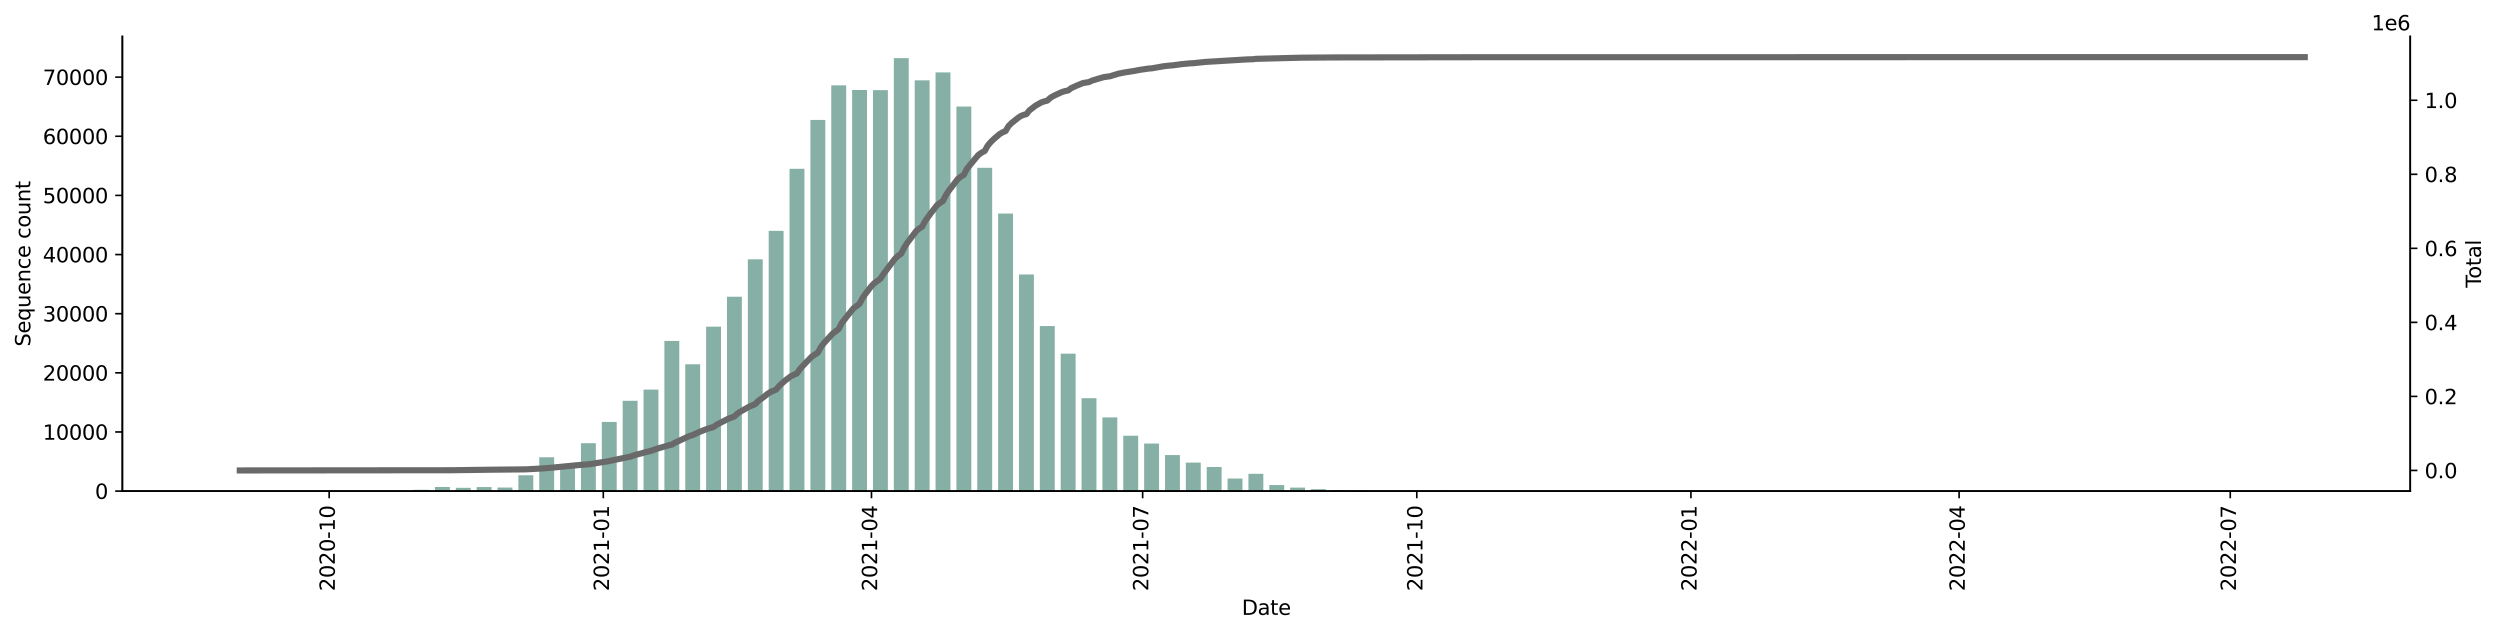<?xml version="1.0" encoding="utf-8" standalone="no"?>
<!DOCTYPE svg PUBLIC "-//W3C//DTD SVG 1.1//EN"
  "http://www.w3.org/Graphics/SVG/1.1/DTD/svg11.dtd">
<svg xmlns:xlink="http://www.w3.org/1999/xlink" width="1219.472pt" height="309.219pt" viewBox="0 0 1219.472 309.219" xmlns="http://www.w3.org/2000/svg" version="1.1">
 <defs>
  <style type="text/css">*{stroke-linejoin: round; stroke-linecap: butt}</style>
 </defs>
 <g id="figure_1">
  <g id="patch_1">
   <path d="M 0 309.219 
L 1219.472 309.219 
L 1219.472 0 
L 0 0 
z
" style="fill: #ffffff"/>
  </g>
  <g id="axes_1">
   <g id="patch_2">
    <path d="M 59.691 239.558 
L 1175.691 239.558 
L 1175.691 17.798 
L 59.691 17.798 
z
" style="fill: #ffffff"/>
   </g>
   <g id="patch_3">
    <path d="M 110.418 239.558 
L 117.685 239.558 
L 117.685 239.55 
L 110.418 239.55 
z
" clip-path="url(#p726050b478)" style="fill: #86b0a6"/>
   </g>
   <g id="patch_4">
    <path d="M 120.592 239.558 
L 127.86 239.558 
L 127.86 239.553 
L 120.592 239.553 
z
" clip-path="url(#p726050b478)" style="fill: #86b0a6"/>
   </g>
   <g id="patch_5">
    <path d="M 130.767 239.558 
L 138.034 239.558 
L 138.034 239.556 
L 130.767 239.556 
z
" clip-path="url(#p726050b478)" style="fill: #86b0a6"/>
   </g>
   <g id="patch_6">
    <path d="M 140.941 239.558 
L 148.209 239.558 
L 148.209 239.524 
L 140.941 239.524 
z
" clip-path="url(#p726050b478)" style="fill: #86b0a6"/>
   </g>
   <g id="patch_7">
    <path d="M 151.116 239.558 
L 158.384 239.558 
L 158.384 239.521 
L 151.116 239.521 
z
" clip-path="url(#p726050b478)" style="fill: #86b0a6"/>
   </g>
   <g id="patch_8">
    <path d="M 161.291 239.558 
L 168.558 239.558 
L 168.558 239.541 
L 161.291 239.541 
z
" clip-path="url(#p726050b478)" style="fill: #86b0a6"/>
   </g>
   <g id="patch_9">
    <path d="M 171.465 239.558 
L 178.733 239.558 
L 178.733 239.532 
L 171.465 239.532 
z
" clip-path="url(#p726050b478)" style="fill: #86b0a6"/>
   </g>
   <g id="patch_10">
    <path d="M 181.64 239.558 
L 188.907 239.558 
L 188.907 239.46 
L 181.64 239.46 
z
" clip-path="url(#p726050b478)" style="fill: #86b0a6"/>
   </g>
   <g id="patch_11">
    <path d="M 191.814 239.558 
L 199.082 239.558 
L 199.082 239.443 
L 191.814 239.443 
z
" clip-path="url(#p726050b478)" style="fill: #86b0a6"/>
   </g>
   <g id="patch_12">
    <path d="M 201.989 239.558 
L 209.256 239.558 
L 209.256 238.915 
L 201.989 238.915 
z
" clip-path="url(#p726050b478)" style="fill: #86b0a6"/>
   </g>
   <g id="patch_13">
    <path d="M 212.163 239.558 
L 219.431 239.558 
L 219.431 237.542 
L 212.163 237.542 
z
" clip-path="url(#p726050b478)" style="fill: #86b0a6"/>
   </g>
   <g id="patch_14">
    <path d="M 222.338 239.558 
L 229.605 239.558 
L 229.605 237.934 
L 222.338 237.934 
z
" clip-path="url(#p726050b478)" style="fill: #86b0a6"/>
   </g>
   <g id="patch_15">
    <path d="M 232.512 239.558 
L 239.78 239.558 
L 239.78 237.574 
L 232.512 237.574 
z
" clip-path="url(#p726050b478)" style="fill: #86b0a6"/>
   </g>
   <g id="patch_16">
    <path d="M 242.687 239.558 
L 249.954 239.558 
L 249.954 237.828 
L 242.687 237.828 
z
" clip-path="url(#p726050b478)" style="fill: #86b0a6"/>
   </g>
   <g id="patch_17">
    <path d="M 252.861 239.558 
L 260.129 239.558 
L 260.129 231.827 
L 252.861 231.827 
z
" clip-path="url(#p726050b478)" style="fill: #86b0a6"/>
   </g>
   <g id="patch_18">
    <path d="M 263.036 239.558 
L 270.303 239.558 
L 270.303 223.063 
L 263.036 223.063 
z
" clip-path="url(#p726050b478)" style="fill: #86b0a6"/>
   </g>
   <g id="patch_19">
    <path d="M 273.21 239.558 
L 280.478 239.558 
L 280.478 226.438 
L 273.21 226.438 
z
" clip-path="url(#p726050b478)" style="fill: #86b0a6"/>
   </g>
   <g id="patch_20">
    <path d="M 283.385 239.558 
L 290.652 239.558 
L 290.652 216.197 
L 283.385 216.197 
z
" clip-path="url(#p726050b478)" style="fill: #86b0a6"/>
   </g>
   <g id="patch_21">
    <path d="M 293.559 239.558 
L 300.827 239.558 
L 300.827 205.803 
L 293.559 205.803 
z
" clip-path="url(#p726050b478)" style="fill: #86b0a6"/>
   </g>
   <g id="patch_22">
    <path d="M 303.734 239.558 
L 311.001 239.558 
L 311.001 195.516 
L 303.734 195.516 
z
" clip-path="url(#p726050b478)" style="fill: #86b0a6"/>
   </g>
   <g id="patch_23">
    <path d="M 313.908 239.558 
L 321.176 239.558 
L 321.176 190.035 
L 313.908 190.035 
z
" clip-path="url(#p726050b478)" style="fill: #86b0a6"/>
   </g>
   <g id="patch_24">
    <path d="M 324.083 239.558 
L 331.35 239.558 
L 331.35 166.316 
L 324.083 166.316 
z
" clip-path="url(#p726050b478)" style="fill: #86b0a6"/>
   </g>
   <g id="patch_25">
    <path d="M 334.257 239.558 
L 341.525 239.558 
L 341.525 177.682 
L 334.257 177.682 
z
" clip-path="url(#p726050b478)" style="fill: #86b0a6"/>
   </g>
   <g id="patch_26">
    <path d="M 344.432 239.558 
L 351.699 239.558 
L 351.699 159.34 
L 344.432 159.34 
z
" clip-path="url(#p726050b478)" style="fill: #86b0a6"/>
   </g>
   <g id="patch_27">
    <path d="M 354.606 239.558 
L 361.874 239.558 
L 361.874 144.743 
L 354.606 144.743 
z
" clip-path="url(#p726050b478)" style="fill: #86b0a6"/>
   </g>
   <g id="patch_28">
    <path d="M 364.781 239.558 
L 372.049 239.558 
L 372.049 126.506 
L 364.781 126.506 
z
" clip-path="url(#p726050b478)" style="fill: #86b0a6"/>
   </g>
   <g id="patch_29">
    <path d="M 374.956 239.558 
L 382.223 239.558 
L 382.223 112.627 
L 374.956 112.627 
z
" clip-path="url(#p726050b478)" style="fill: #86b0a6"/>
   </g>
   <g id="patch_30">
    <path d="M 385.13 239.558 
L 392.398 239.558 
L 392.398 82.342 
L 385.13 82.342 
z
" clip-path="url(#p726050b478)" style="fill: #86b0a6"/>
   </g>
   <g id="patch_31">
    <path d="M 395.305 239.558 
L 402.572 239.558 
L 402.572 58.513 
L 395.305 58.513 
z
" clip-path="url(#p726050b478)" style="fill: #86b0a6"/>
   </g>
   <g id="patch_32">
    <path d="M 405.479 239.558 
L 412.747 239.558 
L 412.747 41.64 
L 405.479 41.64 
z
" clip-path="url(#p726050b478)" style="fill: #86b0a6"/>
   </g>
   <g id="patch_33">
    <path d="M 415.654 239.558 
L 422.921 239.558 
L 422.921 43.913 
L 415.654 43.913 
z
" clip-path="url(#p726050b478)" style="fill: #86b0a6"/>
   </g>
   <g id="patch_34">
    <path d="M 425.828 239.558 
L 433.096 239.558 
L 433.096 43.965 
L 425.828 43.965 
z
" clip-path="url(#p726050b478)" style="fill: #86b0a6"/>
   </g>
   <g id="patch_35">
    <path d="M 436.003 239.558 
L 443.27 239.558 
L 443.27 28.358 
L 436.003 28.358 
z
" clip-path="url(#p726050b478)" style="fill: #86b0a6"/>
   </g>
   <g id="patch_36">
    <path d="M 446.177 239.558 
L 453.445 239.558 
L 453.445 39.176 
L 446.177 39.176 
z
" clip-path="url(#p726050b478)" style="fill: #86b0a6"/>
   </g>
   <g id="patch_37">
    <path d="M 456.352 239.558 
L 463.619 239.558 
L 463.619 35.322 
L 456.352 35.322 
z
" clip-path="url(#p726050b478)" style="fill: #86b0a6"/>
   </g>
   <g id="patch_38">
    <path d="M 466.526 239.558 
L 473.794 239.558 
L 473.794 51.982 
L 466.526 51.982 
z
" clip-path="url(#p726050b478)" style="fill: #86b0a6"/>
   </g>
   <g id="patch_39">
    <path d="M 476.701 239.558 
L 483.968 239.558 
L 483.968 81.852 
L 476.701 81.852 
z
" clip-path="url(#p726050b478)" style="fill: #86b0a6"/>
   </g>
   <g id="patch_40">
    <path d="M 486.875 239.558 
L 494.143 239.558 
L 494.143 104.148 
L 486.875 104.148 
z
" clip-path="url(#p726050b478)" style="fill: #86b0a6"/>
   </g>
   <g id="patch_41">
    <path d="M 497.05 239.558 
L 504.317 239.558 
L 504.317 133.873 
L 497.05 133.873 
z
" clip-path="url(#p726050b478)" style="fill: #86b0a6"/>
   </g>
   <g id="patch_42">
    <path d="M 507.224 239.558 
L 514.492 239.558 
L 514.492 159.038 
L 507.224 159.038 
z
" clip-path="url(#p726050b478)" style="fill: #86b0a6"/>
   </g>
   <g id="patch_43">
    <path d="M 517.399 239.558 
L 524.666 239.558 
L 524.666 172.513 
L 517.399 172.513 
z
" clip-path="url(#p726050b478)" style="fill: #86b0a6"/>
   </g>
   <g id="patch_44">
    <path d="M 527.573 239.558 
L 534.841 239.558 
L 534.841 194.235 
L 527.573 194.235 
z
" clip-path="url(#p726050b478)" style="fill: #86b0a6"/>
   </g>
   <g id="patch_45">
    <path d="M 537.748 239.558 
L 545.015 239.558 
L 545.015 203.588 
L 537.748 203.588 
z
" clip-path="url(#p726050b478)" style="fill: #86b0a6"/>
   </g>
   <g id="patch_46">
    <path d="M 547.922 239.558 
L 555.19 239.558 
L 555.19 212.542 
L 547.922 212.542 
z
" clip-path="url(#p726050b478)" style="fill: #86b0a6"/>
   </g>
   <g id="patch_47">
    <path d="M 558.097 239.558 
L 565.364 239.558 
L 565.364 216.365 
L 558.097 216.365 
z
" clip-path="url(#p726050b478)" style="fill: #86b0a6"/>
   </g>
   <g id="patch_48">
    <path d="M 568.272 239.558 
L 575.539 239.558 
L 575.539 221.961 
L 568.272 221.961 
z
" clip-path="url(#p726050b478)" style="fill: #86b0a6"/>
   </g>
   <g id="patch_49">
    <path d="M 578.446 239.558 
L 585.714 239.558 
L 585.714 225.659 
L 578.446 225.659 
z
" clip-path="url(#p726050b478)" style="fill: #86b0a6"/>
   </g>
   <g id="patch_50">
    <path d="M 588.621 239.558 
L 595.888 239.558 
L 595.888 227.791 
L 588.621 227.791 
z
" clip-path="url(#p726050b478)" style="fill: #86b0a6"/>
   </g>
   <g id="patch_51">
    <path d="M 598.795 239.558 
L 606.063 239.558 
L 606.063 233.437 
L 598.795 233.437 
z
" clip-path="url(#p726050b478)" style="fill: #86b0a6"/>
   </g>
   <g id="patch_52">
    <path d="M 608.97 239.558 
L 616.237 239.558 
L 616.237 231.103 
L 608.97 231.103 
z
" clip-path="url(#p726050b478)" style="fill: #86b0a6"/>
   </g>
   <g id="patch_53">
    <path d="M 619.144 239.558 
L 626.412 239.558 
L 626.412 236.599 
L 619.144 236.599 
z
" clip-path="url(#p726050b478)" style="fill: #86b0a6"/>
   </g>
   <g id="patch_54">
    <path d="M 629.319 239.558 
L 636.586 239.558 
L 636.586 237.854 
L 629.319 237.854 
z
" clip-path="url(#p726050b478)" style="fill: #86b0a6"/>
   </g>
   <g id="patch_55">
    <path d="M 639.493 239.558 
L 646.761 239.558 
L 646.761 238.592 
L 639.493 238.592 
z
" clip-path="url(#p726050b478)" style="fill: #86b0a6"/>
   </g>
   <g id="patch_56">
    <path d="M 649.668 239.558 
L 656.935 239.558 
L 656.935 239.013 
L 649.668 239.013 
z
" clip-path="url(#p726050b478)" style="fill: #86b0a6"/>
   </g>
   <g id="patch_57">
    <path d="M 659.842 239.558 
L 667.11 239.558 
L 667.11 239.198 
L 659.842 239.198 
z
" clip-path="url(#p726050b478)" style="fill: #86b0a6"/>
   </g>
   <g id="patch_58">
    <path d="M 670.017 239.558 
L 677.284 239.558 
L 677.284 239.371 
L 670.017 239.371 
z
" clip-path="url(#p726050b478)" style="fill: #86b0a6"/>
   </g>
   <g id="patch_59">
    <path d="M 680.191 239.558 
L 687.459 239.558 
L 687.459 239.417 
L 680.191 239.417 
z
" clip-path="url(#p726050b478)" style="fill: #86b0a6"/>
   </g>
   <g id="patch_60">
    <path d="M 690.366 239.558 
L 697.633 239.558 
L 697.633 239.42 
L 690.366 239.42 
z
" clip-path="url(#p726050b478)" style="fill: #86b0a6"/>
   </g>
   <g id="patch_61">
    <path d="M 700.54 239.558 
L 707.808 239.558 
L 707.808 239.339 
L 700.54 239.339 
z
" clip-path="url(#p726050b478)" style="fill: #86b0a6"/>
   </g>
   <g id="patch_62">
    <path d="M 710.715 239.558 
L 717.982 239.558 
L 717.982 239.475 
L 710.715 239.475 
z
" clip-path="url(#p726050b478)" style="fill: #86b0a6"/>
   </g>
   <g id="patch_63">
    <path d="M 720.889 239.558 
L 728.157 239.558 
L 728.157 239.512 
L 720.889 239.512 
z
" clip-path="url(#p726050b478)" style="fill: #86b0a6"/>
   </g>
   <g id="patch_64">
    <path d="M 731.064 239.558 
L 738.331 239.558 
L 738.331 239.535 
L 731.064 239.535 
z
" clip-path="url(#p726050b478)" style="fill: #86b0a6"/>
   </g>
   <g id="patch_65">
    <path d="M 741.238 239.558 
L 748.506 239.558 
L 748.506 239.515 
L 741.238 239.515 
z
" clip-path="url(#p726050b478)" style="fill: #86b0a6"/>
   </g>
   <g id="patch_66">
    <path d="M 751.413 239.558 
L 758.68 239.558 
L 758.68 239.538 
L 751.413 239.538 
z
" clip-path="url(#p726050b478)" style="fill: #86b0a6"/>
   </g>
   <g id="patch_67">
    <path d="M 761.587 239.558 
L 768.855 239.558 
L 768.855 239.521 
L 761.587 239.521 
z
" clip-path="url(#p726050b478)" style="fill: #86b0a6"/>
   </g>
   <g id="patch_68">
    <path d="M 771.762 239.558 
L 779.03 239.558 
L 779.03 239.486 
L 771.762 239.486 
z
" clip-path="url(#p726050b478)" style="fill: #86b0a6"/>
   </g>
   <g id="patch_69">
    <path d="M 781.937 239.558 
L 789.204 239.558 
L 789.204 239.524 
L 781.937 239.524 
z
" clip-path="url(#p726050b478)" style="fill: #86b0a6"/>
   </g>
   <g id="patch_70">
    <path d="M 792.111 239.558 
L 799.379 239.558 
L 799.379 239.515 
L 792.111 239.515 
z
" clip-path="url(#p726050b478)" style="fill: #86b0a6"/>
   </g>
   <g id="patch_71">
    <path d="M 802.286 239.558 
L 809.553 239.558 
L 809.553 239.532 
L 802.286 239.532 
z
" clip-path="url(#p726050b478)" style="fill: #86b0a6"/>
   </g>
   <g id="patch_72">
    <path d="M 812.46 239.558 
L 819.728 239.558 
L 819.728 239.553 
L 812.46 239.553 
z
" clip-path="url(#p726050b478)" style="fill: #86b0a6"/>
   </g>
   <g id="patch_73">
    <path d="M 822.635 239.558 
L 829.902 239.558 
L 829.902 239.547 
L 822.635 239.547 
z
" clip-path="url(#p726050b478)" style="fill: #86b0a6"/>
   </g>
   <g id="patch_74">
    <path d="M 832.809 239.558 
L 840.077 239.558 
L 840.077 239.55 
L 832.809 239.55 
z
" clip-path="url(#p726050b478)" style="fill: #86b0a6"/>
   </g>
   <g id="patch_75">
    <path d="M 842.984 239.558 
L 850.251 239.558 
L 850.251 239.556 
L 842.984 239.556 
z
" clip-path="url(#p726050b478)" style="fill: #86b0a6"/>
   </g>
   <g id="patch_76">
    <path d="M 853.158 239.558 
L 860.426 239.558 
L 860.426 239.553 
L 853.158 239.553 
z
" clip-path="url(#p726050b478)" style="fill: #86b0a6"/>
   </g>
   <g id="patch_77">
    <path d="M 863.333 239.558 
L 870.6 239.558 
L 870.6 239.547 
L 863.333 239.547 
z
" clip-path="url(#p726050b478)" style="fill: #86b0a6"/>
   </g>
   <g id="patch_78">
    <path d="M 873.507 239.558 
L 880.775 239.558 
L 880.775 239.544 
L 873.507 239.544 
z
" clip-path="url(#p726050b478)" style="fill: #86b0a6"/>
   </g>
   <g id="patch_79">
    <path d="M 883.682 239.558 
L 890.949 239.558 
L 890.949 239.553 
L 883.682 239.553 
z
" clip-path="url(#p726050b478)" style="fill: #86b0a6"/>
   </g>
   <g id="patch_80">
    <path d="M 893.856 239.558 
L 901.124 239.558 
L 901.124 239.553 
L 893.856 239.553 
z
" clip-path="url(#p726050b478)" style="fill: #86b0a6"/>
   </g>
   <g id="patch_81">
    <path d="M 904.031 239.558 
L 911.298 239.558 
L 911.298 239.556 
L 904.031 239.556 
z
" clip-path="url(#p726050b478)" style="fill: #86b0a6"/>
   </g>
   <g id="patch_82">
    <path d="M 914.205 239.558 
L 921.473 239.558 
L 921.473 239.55 
L 914.205 239.55 
z
" clip-path="url(#p726050b478)" style="fill: #86b0a6"/>
   </g>
   <g id="patch_83">
    <path d="M 924.38 239.558 
L 931.647 239.558 
L 931.647 239.556 
L 924.38 239.556 
z
" clip-path="url(#p726050b478)" style="fill: #86b0a6"/>
   </g>
   <g id="patch_84">
    <path d="M 934.554 239.558 
L 941.822 239.558 
L 941.822 239.556 
L 934.554 239.556 
z
" clip-path="url(#p726050b478)" style="fill: #86b0a6"/>
   </g>
   <g id="patch_85">
    <path d="M 944.729 239.558 
L 951.996 239.558 
L 951.996 239.556 
L 944.729 239.556 
z
" clip-path="url(#p726050b478)" style="fill: #86b0a6"/>
   </g>
   <g id="patch_86">
    <path d="M 985.427 239.558 
L 992.695 239.558 
L 992.695 239.556 
L 985.427 239.556 
z
" clip-path="url(#p726050b478)" style="fill: #86b0a6"/>
   </g>
   <g id="patch_87">
    <path d="M 995.602 239.558 
L 1002.869 239.558 
L 1002.869 239.556 
L 995.602 239.556 
z
" clip-path="url(#p726050b478)" style="fill: #86b0a6"/>
   </g>
   <g id="patch_88">
    <path d="M 1005.776 239.558 
L 1013.044 239.558 
L 1013.044 239.556 
L 1005.776 239.556 
z
" clip-path="url(#p726050b478)" style="fill: #86b0a6"/>
   </g>
   <g id="patch_89">
    <path d="M 1015.951 239.558 
L 1023.218 239.558 
L 1023.218 239.541 
L 1015.951 239.541 
z
" clip-path="url(#p726050b478)" style="fill: #86b0a6"/>
   </g>
   <g id="patch_90">
    <path d="M 1026.125 239.558 
L 1033.393 239.558 
L 1033.393 239.553 
L 1026.125 239.553 
z
" clip-path="url(#p726050b478)" style="fill: #86b0a6"/>
   </g>
   <g id="patch_91">
    <path d="M 1046.474 239.558 
L 1053.742 239.558 
L 1053.742 239.556 
L 1046.474 239.556 
z
" clip-path="url(#p726050b478)" style="fill: #86b0a6"/>
   </g>
   <g id="patch_92">
    <path d="M 1117.696 239.558 
L 1124.963 239.558 
L 1124.963 239.556 
L 1117.696 239.556 
z
" clip-path="url(#p726050b478)" style="fill: #86b0a6"/>
   </g>
   <g id="matplotlib.axis_1">
    <g id="xtick_1">
     <g id="line2d_1">
      <defs>
       <path id="m7c5a6b11b7" d="M 0 0 
L 0 3.5 
" style="stroke: #000000; stroke-width: 0.8"/>
      </defs>
      <g>
       <use xlink:href="#m7c5a6b11b7" x="160.564" y="239.558" style="stroke: #000000; stroke-width: 0.8"/>
      </g>
     </g>
     <g id="text_1">
      <!-- 2020-10 -->
      <g transform="translate(163.323 288.341)rotate(-90)scale(0.1 -0.1)">
       <defs>
        <path id="DejaVuSans-32" d="M 1228 531 
L 3431 531 
L 3431 0 
L 469 0 
L 469 531 
Q 828 903 1448 1529 
Q 2069 2156 2228 2338 
Q 2531 2678 2651 2914 
Q 2772 3150 2772 3378 
Q 2772 3750 2511 3984 
Q 2250 4219 1831 4219 
Q 1534 4219 1204 4116 
Q 875 4013 500 3803 
L 500 4441 
Q 881 4594 1212 4672 
Q 1544 4750 1819 4750 
Q 2544 4750 2975 4387 
Q 3406 4025 3406 3419 
Q 3406 3131 3298 2873 
Q 3191 2616 2906 2266 
Q 2828 2175 2409 1742 
Q 1991 1309 1228 531 
z
" transform="scale(0.016)"/>
        <path id="DejaVuSans-30" d="M 2034 4250 
Q 1547 4250 1301 3770 
Q 1056 3291 1056 2328 
Q 1056 1369 1301 889 
Q 1547 409 2034 409 
Q 2525 409 2770 889 
Q 3016 1369 3016 2328 
Q 3016 3291 2770 3770 
Q 2525 4250 2034 4250 
z
M 2034 4750 
Q 2819 4750 3233 4129 
Q 3647 3509 3647 2328 
Q 3647 1150 3233 529 
Q 2819 -91 2034 -91 
Q 1250 -91 836 529 
Q 422 1150 422 2328 
Q 422 3509 836 4129 
Q 1250 4750 2034 4750 
z
" transform="scale(0.016)"/>
        <path id="DejaVuSans-2d" d="M 313 2009 
L 1997 2009 
L 1997 1497 
L 313 1497 
L 313 2009 
z
" transform="scale(0.016)"/>
        <path id="DejaVuSans-31" d="M 794 531 
L 1825 531 
L 1825 4091 
L 703 3866 
L 703 4441 
L 1819 4666 
L 2450 4666 
L 2450 531 
L 3481 531 
L 3481 0 
L 794 0 
L 794 531 
z
" transform="scale(0.016)"/>
       </defs>
       <use xlink:href="#DejaVuSans-32"/>
       <use xlink:href="#DejaVuSans-30" x="63.623"/>
       <use xlink:href="#DejaVuSans-32" x="127.246"/>
       <use xlink:href="#DejaVuSans-30" x="190.869"/>
       <use xlink:href="#DejaVuSans-2d" x="254.492"/>
       <use xlink:href="#DejaVuSans-31" x="290.576"/>
       <use xlink:href="#DejaVuSans-30" x="354.199"/>
      </g>
     </g>
    </g>
    <g id="xtick_2">
     <g id="line2d_2">
      <g>
       <use xlink:href="#m7c5a6b11b7" x="294.286" y="239.558" style="stroke: #000000; stroke-width: 0.8"/>
      </g>
     </g>
     <g id="text_2">
      <!-- 2021-01 -->
      <g transform="translate(297.045 288.341)rotate(-90)scale(0.1 -0.1)">
       <use xlink:href="#DejaVuSans-32"/>
       <use xlink:href="#DejaVuSans-30" x="63.623"/>
       <use xlink:href="#DejaVuSans-32" x="127.246"/>
       <use xlink:href="#DejaVuSans-31" x="190.869"/>
       <use xlink:href="#DejaVuSans-2d" x="254.492"/>
       <use xlink:href="#DejaVuSans-30" x="290.576"/>
       <use xlink:href="#DejaVuSans-31" x="354.199"/>
      </g>
     </g>
    </g>
    <g id="xtick_3">
     <g id="line2d_3">
      <g>
       <use xlink:href="#m7c5a6b11b7" x="425.101" y="239.558" style="stroke: #000000; stroke-width: 0.8"/>
      </g>
     </g>
     <g id="text_3">
      <!-- 2021-04 -->
      <g transform="translate(427.861 288.341)rotate(-90)scale(0.1 -0.1)">
       <defs>
        <path id="DejaVuSans-34" d="M 2419 4116 
L 825 1625 
L 2419 1625 
L 2419 4116 
z
M 2253 4666 
L 3047 4666 
L 3047 1625 
L 3713 1625 
L 3713 1100 
L 3047 1100 
L 3047 0 
L 2419 0 
L 2419 1100 
L 313 1100 
L 313 1709 
L 2253 4666 
z
" transform="scale(0.016)"/>
       </defs>
       <use xlink:href="#DejaVuSans-32"/>
       <use xlink:href="#DejaVuSans-30" x="63.623"/>
       <use xlink:href="#DejaVuSans-32" x="127.246"/>
       <use xlink:href="#DejaVuSans-31" x="190.869"/>
       <use xlink:href="#DejaVuSans-2d" x="254.492"/>
       <use xlink:href="#DejaVuSans-30" x="290.576"/>
       <use xlink:href="#DejaVuSans-34" x="354.199"/>
      </g>
     </g>
    </g>
    <g id="xtick_4">
     <g id="line2d_4">
      <g>
       <use xlink:href="#m7c5a6b11b7" x="557.37" y="239.558" style="stroke: #000000; stroke-width: 0.8"/>
      </g>
     </g>
     <g id="text_4">
      <!-- 2021-07 -->
      <g transform="translate(560.13 288.341)rotate(-90)scale(0.1 -0.1)">
       <defs>
        <path id="DejaVuSans-37" d="M 525 4666 
L 3525 4666 
L 3525 4397 
L 1831 0 
L 1172 0 
L 2766 4134 
L 525 4134 
L 525 4666 
z
" transform="scale(0.016)"/>
       </defs>
       <use xlink:href="#DejaVuSans-32"/>
       <use xlink:href="#DejaVuSans-30" x="63.623"/>
       <use xlink:href="#DejaVuSans-32" x="127.246"/>
       <use xlink:href="#DejaVuSans-31" x="190.869"/>
       <use xlink:href="#DejaVuSans-2d" x="254.492"/>
       <use xlink:href="#DejaVuSans-30" x="290.576"/>
       <use xlink:href="#DejaVuSans-37" x="354.199"/>
      </g>
     </g>
    </g>
    <g id="xtick_5">
     <g id="line2d_5">
      <g>
       <use xlink:href="#m7c5a6b11b7" x="691.093" y="239.558" style="stroke: #000000; stroke-width: 0.8"/>
      </g>
     </g>
     <g id="text_5">
      <!-- 2021-10 -->
      <g transform="translate(693.852 288.341)rotate(-90)scale(0.1 -0.1)">
       <use xlink:href="#DejaVuSans-32"/>
       <use xlink:href="#DejaVuSans-30" x="63.623"/>
       <use xlink:href="#DejaVuSans-32" x="127.246"/>
       <use xlink:href="#DejaVuSans-31" x="190.869"/>
       <use xlink:href="#DejaVuSans-2d" x="254.492"/>
       <use xlink:href="#DejaVuSans-31" x="290.576"/>
       <use xlink:href="#DejaVuSans-30" x="354.199"/>
      </g>
     </g>
    </g>
    <g id="xtick_6">
     <g id="line2d_6">
      <g>
       <use xlink:href="#m7c5a6b11b7" x="824.815" y="239.558" style="stroke: #000000; stroke-width: 0.8"/>
      </g>
     </g>
     <g id="text_6">
      <!-- 2022-01 -->
      <g transform="translate(827.574 288.341)rotate(-90)scale(0.1 -0.1)">
       <use xlink:href="#DejaVuSans-32"/>
       <use xlink:href="#DejaVuSans-30" x="63.623"/>
       <use xlink:href="#DejaVuSans-32" x="127.246"/>
       <use xlink:href="#DejaVuSans-32" x="190.869"/>
       <use xlink:href="#DejaVuSans-2d" x="254.492"/>
       <use xlink:href="#DejaVuSans-30" x="290.576"/>
       <use xlink:href="#DejaVuSans-31" x="354.199"/>
      </g>
     </g>
    </g>
    <g id="xtick_7">
     <g id="line2d_7">
      <g>
       <use xlink:href="#m7c5a6b11b7" x="955.63" y="239.558" style="stroke: #000000; stroke-width: 0.8"/>
      </g>
     </g>
     <g id="text_7">
      <!-- 2022-04 -->
      <g transform="translate(958.39 288.341)rotate(-90)scale(0.1 -0.1)">
       <use xlink:href="#DejaVuSans-32"/>
       <use xlink:href="#DejaVuSans-30" x="63.623"/>
       <use xlink:href="#DejaVuSans-32" x="127.246"/>
       <use xlink:href="#DejaVuSans-32" x="190.869"/>
       <use xlink:href="#DejaVuSans-2d" x="254.492"/>
       <use xlink:href="#DejaVuSans-30" x="290.576"/>
       <use xlink:href="#DejaVuSans-34" x="354.199"/>
      </g>
     </g>
    </g>
    <g id="xtick_8">
     <g id="line2d_8">
      <g>
       <use xlink:href="#m7c5a6b11b7" x="1087.899" y="239.558" style="stroke: #000000; stroke-width: 0.8"/>
      </g>
     </g>
     <g id="text_8">
      <!-- 2022-07 -->
      <g transform="translate(1090.658 288.341)rotate(-90)scale(0.1 -0.1)">
       <use xlink:href="#DejaVuSans-32"/>
       <use xlink:href="#DejaVuSans-30" x="63.623"/>
       <use xlink:href="#DejaVuSans-32" x="127.246"/>
       <use xlink:href="#DejaVuSans-32" x="190.869"/>
       <use xlink:href="#DejaVuSans-2d" x="254.492"/>
       <use xlink:href="#DejaVuSans-30" x="290.576"/>
       <use xlink:href="#DejaVuSans-37" x="354.199"/>
      </g>
     </g>
    </g>
    <g id="text_9">
     <!-- Date -->
     <g transform="translate(605.74 299.94)scale(0.1 -0.1)">
      <defs>
       <path id="DejaVuSans-44" d="M 1259 4147 
L 1259 519 
L 2022 519 
Q 2988 519 3436 956 
Q 3884 1394 3884 2338 
Q 3884 3275 3436 3711 
Q 2988 4147 2022 4147 
L 1259 4147 
z
M 628 4666 
L 1925 4666 
Q 3281 4666 3915 4102 
Q 4550 3538 4550 2338 
Q 4550 1131 3912 565 
Q 3275 0 1925 0 
L 628 0 
L 628 4666 
z
" transform="scale(0.016)"/>
       <path id="DejaVuSans-61" d="M 2194 1759 
Q 1497 1759 1228 1600 
Q 959 1441 959 1056 
Q 959 750 1161 570 
Q 1363 391 1709 391 
Q 2188 391 2477 730 
Q 2766 1069 2766 1631 
L 2766 1759 
L 2194 1759 
z
M 3341 1997 
L 3341 0 
L 2766 0 
L 2766 531 
Q 2569 213 2275 61 
Q 1981 -91 1556 -91 
Q 1019 -91 701 211 
Q 384 513 384 1019 
Q 384 1609 779 1909 
Q 1175 2209 1959 2209 
L 2766 2209 
L 2766 2266 
Q 2766 2663 2505 2880 
Q 2244 3097 1772 3097 
Q 1472 3097 1187 3025 
Q 903 2953 641 2809 
L 641 3341 
Q 956 3463 1253 3523 
Q 1550 3584 1831 3584 
Q 2591 3584 2966 3190 
Q 3341 2797 3341 1997 
z
" transform="scale(0.016)"/>
       <path id="DejaVuSans-74" d="M 1172 4494 
L 1172 3500 
L 2356 3500 
L 2356 3053 
L 1172 3053 
L 1172 1153 
Q 1172 725 1289 603 
Q 1406 481 1766 481 
L 2356 481 
L 2356 0 
L 1766 0 
Q 1100 0 847 248 
Q 594 497 594 1153 
L 594 3053 
L 172 3053 
L 172 3500 
L 594 3500 
L 594 4494 
L 1172 4494 
z
" transform="scale(0.016)"/>
       <path id="DejaVuSans-65" d="M 3597 1894 
L 3597 1613 
L 953 1613 
Q 991 1019 1311 708 
Q 1631 397 2203 397 
Q 2534 397 2845 478 
Q 3156 559 3463 722 
L 3463 178 
Q 3153 47 2828 -22 
Q 2503 -91 2169 -91 
Q 1331 -91 842 396 
Q 353 884 353 1716 
Q 353 2575 817 3079 
Q 1281 3584 2069 3584 
Q 2775 3584 3186 3129 
Q 3597 2675 3597 1894 
z
M 3022 2063 
Q 3016 2534 2758 2815 
Q 2500 3097 2075 3097 
Q 1594 3097 1305 2825 
Q 1016 2553 972 2059 
L 3022 2063 
z
" transform="scale(0.016)"/>
      </defs>
      <use xlink:href="#DejaVuSans-44"/>
      <use xlink:href="#DejaVuSans-61" x="77.002"/>
      <use xlink:href="#DejaVuSans-74" x="138.281"/>
      <use xlink:href="#DejaVuSans-65" x="177.49"/>
     </g>
    </g>
   </g>
   <g id="matplotlib.axis_2">
    <g id="ytick_1">
     <g id="line2d_9">
      <defs>
       <path id="md8cfc7c486" d="M 0 0 
L -3.5 0 
" style="stroke: #000000; stroke-width: 0.8"/>
      </defs>
      <g>
       <use xlink:href="#md8cfc7c486" x="59.691" y="239.558" style="stroke: #000000; stroke-width: 0.8"/>
      </g>
     </g>
     <g id="text_10">
      <!-- 0 -->
      <g transform="translate(46.328 243.358)scale(0.1 -0.1)">
       <use xlink:href="#DejaVuSans-30"/>
      </g>
     </g>
    </g>
    <g id="ytick_2">
     <g id="line2d_10">
      <g>
       <use xlink:href="#md8cfc7c486" x="59.691" y="210.71" style="stroke: #000000; stroke-width: 0.8"/>
      </g>
     </g>
     <g id="text_11">
      <!-- 10000 -->
      <g transform="translate(20.878 214.51)scale(0.1 -0.1)">
       <use xlink:href="#DejaVuSans-31"/>
       <use xlink:href="#DejaVuSans-30" x="63.623"/>
       <use xlink:href="#DejaVuSans-30" x="127.246"/>
       <use xlink:href="#DejaVuSans-30" x="190.869"/>
       <use xlink:href="#DejaVuSans-30" x="254.492"/>
      </g>
     </g>
    </g>
    <g id="ytick_3">
     <g id="line2d_11">
      <g>
       <use xlink:href="#md8cfc7c486" x="59.691" y="181.862" style="stroke: #000000; stroke-width: 0.8"/>
      </g>
     </g>
     <g id="text_12">
      <!-- 20000 -->
      <g transform="translate(20.878 185.661)scale(0.1 -0.1)">
       <use xlink:href="#DejaVuSans-32"/>
       <use xlink:href="#DejaVuSans-30" x="63.623"/>
       <use xlink:href="#DejaVuSans-30" x="127.246"/>
       <use xlink:href="#DejaVuSans-30" x="190.869"/>
       <use xlink:href="#DejaVuSans-30" x="254.492"/>
      </g>
     </g>
    </g>
    <g id="ytick_4">
     <g id="line2d_12">
      <g>
       <use xlink:href="#md8cfc7c486" x="59.691" y="153.014" style="stroke: #000000; stroke-width: 0.8"/>
      </g>
     </g>
     <g id="text_13">
      <!-- 30000 -->
      <g transform="translate(20.878 156.813)scale(0.1 -0.1)">
       <defs>
        <path id="DejaVuSans-33" d="M 2597 2516 
Q 3050 2419 3304 2112 
Q 3559 1806 3559 1356 
Q 3559 666 3084 287 
Q 2609 -91 1734 -91 
Q 1441 -91 1130 -33 
Q 819 25 488 141 
L 488 750 
Q 750 597 1062 519 
Q 1375 441 1716 441 
Q 2309 441 2620 675 
Q 2931 909 2931 1356 
Q 2931 1769 2642 2001 
Q 2353 2234 1838 2234 
L 1294 2234 
L 1294 2753 
L 1863 2753 
Q 2328 2753 2575 2939 
Q 2822 3125 2822 3475 
Q 2822 3834 2567 4026 
Q 2313 4219 1838 4219 
Q 1578 4219 1281 4162 
Q 984 4106 628 3988 
L 628 4550 
Q 988 4650 1302 4700 
Q 1616 4750 1894 4750 
Q 2613 4750 3031 4423 
Q 3450 4097 3450 3541 
Q 3450 3153 3228 2886 
Q 3006 2619 2597 2516 
z
" transform="scale(0.016)"/>
       </defs>
       <use xlink:href="#DejaVuSans-33"/>
       <use xlink:href="#DejaVuSans-30" x="63.623"/>
       <use xlink:href="#DejaVuSans-30" x="127.246"/>
       <use xlink:href="#DejaVuSans-30" x="190.869"/>
       <use xlink:href="#DejaVuSans-30" x="254.492"/>
      </g>
     </g>
    </g>
    <g id="ytick_5">
     <g id="line2d_13">
      <g>
       <use xlink:href="#md8cfc7c486" x="59.691" y="124.166" style="stroke: #000000; stroke-width: 0.8"/>
      </g>
     </g>
     <g id="text_14">
      <!-- 40000 -->
      <g transform="translate(20.878 127.965)scale(0.1 -0.1)">
       <use xlink:href="#DejaVuSans-34"/>
       <use xlink:href="#DejaVuSans-30" x="63.623"/>
       <use xlink:href="#DejaVuSans-30" x="127.246"/>
       <use xlink:href="#DejaVuSans-30" x="190.869"/>
       <use xlink:href="#DejaVuSans-30" x="254.492"/>
      </g>
     </g>
    </g>
    <g id="ytick_6">
     <g id="line2d_14">
      <g>
       <use xlink:href="#md8cfc7c486" x="59.691" y="95.318" style="stroke: #000000; stroke-width: 0.8"/>
      </g>
     </g>
     <g id="text_15">
      <!-- 50000 -->
      <g transform="translate(20.878 99.117)scale(0.1 -0.1)">
       <defs>
        <path id="DejaVuSans-35" d="M 691 4666 
L 3169 4666 
L 3169 4134 
L 1269 4134 
L 1269 2991 
Q 1406 3038 1543 3061 
Q 1681 3084 1819 3084 
Q 2600 3084 3056 2656 
Q 3513 2228 3513 1497 
Q 3513 744 3044 326 
Q 2575 -91 1722 -91 
Q 1428 -91 1123 -41 
Q 819 9 494 109 
L 494 744 
Q 775 591 1075 516 
Q 1375 441 1709 441 
Q 2250 441 2565 725 
Q 2881 1009 2881 1497 
Q 2881 1984 2565 2268 
Q 2250 2553 1709 2553 
Q 1456 2553 1204 2497 
Q 953 2441 691 2322 
L 691 4666 
z
" transform="scale(0.016)"/>
       </defs>
       <use xlink:href="#DejaVuSans-35"/>
       <use xlink:href="#DejaVuSans-30" x="63.623"/>
       <use xlink:href="#DejaVuSans-30" x="127.246"/>
       <use xlink:href="#DejaVuSans-30" x="190.869"/>
       <use xlink:href="#DejaVuSans-30" x="254.492"/>
      </g>
     </g>
    </g>
    <g id="ytick_7">
     <g id="line2d_15">
      <g>
       <use xlink:href="#md8cfc7c486" x="59.691" y="66.47" style="stroke: #000000; stroke-width: 0.8"/>
      </g>
     </g>
     <g id="text_16">
      <!-- 60000 -->
      <g transform="translate(20.878 70.269)scale(0.1 -0.1)">
       <defs>
        <path id="DejaVuSans-36" d="M 2113 2584 
Q 1688 2584 1439 2293 
Q 1191 2003 1191 1497 
Q 1191 994 1439 701 
Q 1688 409 2113 409 
Q 2538 409 2786 701 
Q 3034 994 3034 1497 
Q 3034 2003 2786 2293 
Q 2538 2584 2113 2584 
z
M 3366 4563 
L 3366 3988 
Q 3128 4100 2886 4159 
Q 2644 4219 2406 4219 
Q 1781 4219 1451 3797 
Q 1122 3375 1075 2522 
Q 1259 2794 1537 2939 
Q 1816 3084 2150 3084 
Q 2853 3084 3261 2657 
Q 3669 2231 3669 1497 
Q 3669 778 3244 343 
Q 2819 -91 2113 -91 
Q 1303 -91 875 529 
Q 447 1150 447 2328 
Q 447 3434 972 4092 
Q 1497 4750 2381 4750 
Q 2619 4750 2861 4703 
Q 3103 4656 3366 4563 
z
" transform="scale(0.016)"/>
       </defs>
       <use xlink:href="#DejaVuSans-36"/>
       <use xlink:href="#DejaVuSans-30" x="63.623"/>
       <use xlink:href="#DejaVuSans-30" x="127.246"/>
       <use xlink:href="#DejaVuSans-30" x="190.869"/>
       <use xlink:href="#DejaVuSans-30" x="254.492"/>
      </g>
     </g>
    </g>
    <g id="ytick_8">
     <g id="line2d_16">
      <g>
       <use xlink:href="#md8cfc7c486" x="59.691" y="37.622" style="stroke: #000000; stroke-width: 0.8"/>
      </g>
     </g>
     <g id="text_17">
      <!-- 70000 -->
      <g transform="translate(20.878 41.421)scale(0.1 -0.1)">
       <use xlink:href="#DejaVuSans-37"/>
       <use xlink:href="#DejaVuSans-30" x="63.623"/>
       <use xlink:href="#DejaVuSans-30" x="127.246"/>
       <use xlink:href="#DejaVuSans-30" x="190.869"/>
       <use xlink:href="#DejaVuSans-30" x="254.492"/>
      </g>
     </g>
    </g>
    <g id="text_18">
     <!-- Sequence count -->
     <g transform="translate(14.798 169.039)rotate(-90)scale(0.1 -0.1)">
      <defs>
       <path id="DejaVuSans-53" d="M 3425 4513 
L 3425 3897 
Q 3066 4069 2747 4153 
Q 2428 4238 2131 4238 
Q 1616 4238 1336 4038 
Q 1056 3838 1056 3469 
Q 1056 3159 1242 3001 
Q 1428 2844 1947 2747 
L 2328 2669 
Q 3034 2534 3370 2195 
Q 3706 1856 3706 1288 
Q 3706 609 3251 259 
Q 2797 -91 1919 -91 
Q 1588 -91 1214 -16 
Q 841 59 441 206 
L 441 856 
Q 825 641 1194 531 
Q 1563 422 1919 422 
Q 2459 422 2753 634 
Q 3047 847 3047 1241 
Q 3047 1584 2836 1778 
Q 2625 1972 2144 2069 
L 1759 2144 
Q 1053 2284 737 2584 
Q 422 2884 422 3419 
Q 422 4038 858 4394 
Q 1294 4750 2059 4750 
Q 2388 4750 2728 4690 
Q 3069 4631 3425 4513 
z
" transform="scale(0.016)"/>
       <path id="DejaVuSans-71" d="M 947 1747 
Q 947 1113 1208 752 
Q 1469 391 1925 391 
Q 2381 391 2643 752 
Q 2906 1113 2906 1747 
Q 2906 2381 2643 2742 
Q 2381 3103 1925 3103 
Q 1469 3103 1208 2742 
Q 947 2381 947 1747 
z
M 2906 525 
Q 2725 213 2448 61 
Q 2172 -91 1784 -91 
Q 1150 -91 751 415 
Q 353 922 353 1747 
Q 353 2572 751 3078 
Q 1150 3584 1784 3584 
Q 2172 3584 2448 3432 
Q 2725 3281 2906 2969 
L 2906 3500 
L 3481 3500 
L 3481 -1331 
L 2906 -1331 
L 2906 525 
z
" transform="scale(0.016)"/>
       <path id="DejaVuSans-75" d="M 544 1381 
L 544 3500 
L 1119 3500 
L 1119 1403 
Q 1119 906 1312 657 
Q 1506 409 1894 409 
Q 2359 409 2629 706 
Q 2900 1003 2900 1516 
L 2900 3500 
L 3475 3500 
L 3475 0 
L 2900 0 
L 2900 538 
Q 2691 219 2414 64 
Q 2138 -91 1772 -91 
Q 1169 -91 856 284 
Q 544 659 544 1381 
z
M 1991 3584 
L 1991 3584 
z
" transform="scale(0.016)"/>
       <path id="DejaVuSans-6e" d="M 3513 2113 
L 3513 0 
L 2938 0 
L 2938 2094 
Q 2938 2591 2744 2837 
Q 2550 3084 2163 3084 
Q 1697 3084 1428 2787 
Q 1159 2491 1159 1978 
L 1159 0 
L 581 0 
L 581 3500 
L 1159 3500 
L 1159 2956 
Q 1366 3272 1645 3428 
Q 1925 3584 2291 3584 
Q 2894 3584 3203 3211 
Q 3513 2838 3513 2113 
z
" transform="scale(0.016)"/>
       <path id="DejaVuSans-63" d="M 3122 3366 
L 3122 2828 
Q 2878 2963 2633 3030 
Q 2388 3097 2138 3097 
Q 1578 3097 1268 2742 
Q 959 2388 959 1747 
Q 959 1106 1268 751 
Q 1578 397 2138 397 
Q 2388 397 2633 464 
Q 2878 531 3122 666 
L 3122 134 
Q 2881 22 2623 -34 
Q 2366 -91 2075 -91 
Q 1284 -91 818 406 
Q 353 903 353 1747 
Q 353 2603 823 3093 
Q 1294 3584 2113 3584 
Q 2378 3584 2631 3529 
Q 2884 3475 3122 3366 
z
" transform="scale(0.016)"/>
       <path id="DejaVuSans-20" transform="scale(0.016)"/>
       <path id="DejaVuSans-6f" d="M 1959 3097 
Q 1497 3097 1228 2736 
Q 959 2375 959 1747 
Q 959 1119 1226 758 
Q 1494 397 1959 397 
Q 2419 397 2687 759 
Q 2956 1122 2956 1747 
Q 2956 2369 2687 2733 
Q 2419 3097 1959 3097 
z
M 1959 3584 
Q 2709 3584 3137 3096 
Q 3566 2609 3566 1747 
Q 3566 888 3137 398 
Q 2709 -91 1959 -91 
Q 1206 -91 779 398 
Q 353 888 353 1747 
Q 353 2609 779 3096 
Q 1206 3584 1959 3584 
z
" transform="scale(0.016)"/>
      </defs>
      <use xlink:href="#DejaVuSans-53"/>
      <use xlink:href="#DejaVuSans-65" x="63.477"/>
      <use xlink:href="#DejaVuSans-71" x="125"/>
      <use xlink:href="#DejaVuSans-75" x="188.477"/>
      <use xlink:href="#DejaVuSans-65" x="251.855"/>
      <use xlink:href="#DejaVuSans-6e" x="313.379"/>
      <use xlink:href="#DejaVuSans-63" x="376.758"/>
      <use xlink:href="#DejaVuSans-65" x="431.738"/>
      <use xlink:href="#DejaVuSans-20" x="493.262"/>
      <use xlink:href="#DejaVuSans-63" x="525.049"/>
      <use xlink:href="#DejaVuSans-6f" x="580.029"/>
      <use xlink:href="#DejaVuSans-75" x="641.211"/>
      <use xlink:href="#DejaVuSans-6e" x="704.59"/>
      <use xlink:href="#DejaVuSans-74" x="767.969"/>
     </g>
    </g>
   </g>
   <g id="patch_93">
    <path d="M 59.691 239.558 
L 59.691 17.798 
" style="fill: none; stroke: #000000; stroke-width: 0.8; stroke-linejoin: miter; stroke-linecap: square"/>
   </g>
   <g id="patch_94">
    <path d="M 1175.691 239.558 
L 1175.691 17.798 
" style="fill: none; stroke: #000000; stroke-width: 0.8; stroke-linejoin: miter; stroke-linecap: square"/>
   </g>
   <g id="patch_95">
    <path d="M 59.691 239.558 
L 1175.691 239.558 
" style="fill: none; stroke: #000000; stroke-width: 0.8; stroke-linejoin: miter; stroke-linecap: square"/>
   </g>
  </g>
  <g id="axes_2">
   <g id="matplotlib.axis_3">
    <g id="ytick_9">
     <g id="line2d_17">
      <defs>
       <path id="m7ce3f8d8db" d="M 0 0 
L 3.5 0 
" style="stroke: #000000; stroke-width: 0.8"/>
      </defs>
      <g>
       <use xlink:href="#m7ce3f8d8db" x="1175.691" y="229.479" style="stroke: #000000; stroke-width: 0.8"/>
      </g>
     </g>
     <g id="text_19">
      <!-- 0.0 -->
      <g transform="translate(1182.691 233.278)scale(0.1 -0.1)">
       <defs>
        <path id="DejaVuSans-2e" d="M 684 794 
L 1344 794 
L 1344 0 
L 684 0 
L 684 794 
z
" transform="scale(0.016)"/>
       </defs>
       <use xlink:href="#DejaVuSans-30"/>
       <use xlink:href="#DejaVuSans-2e" x="63.623"/>
       <use xlink:href="#DejaVuSans-30" x="95.41"/>
      </g>
     </g>
    </g>
    <g id="ytick_10">
     <g id="line2d_18">
      <g>
       <use xlink:href="#m7ce3f8d8db" x="1175.691" y="193.365" style="stroke: #000000; stroke-width: 0.8"/>
      </g>
     </g>
     <g id="text_20">
      <!-- 0.2 -->
      <g transform="translate(1182.691 197.164)scale(0.1 -0.1)">
       <use xlink:href="#DejaVuSans-30"/>
       <use xlink:href="#DejaVuSans-2e" x="63.623"/>
       <use xlink:href="#DejaVuSans-32" x="95.41"/>
      </g>
     </g>
    </g>
    <g id="ytick_11">
     <g id="line2d_19">
      <g>
       <use xlink:href="#m7ce3f8d8db" x="1175.691" y="157.251" style="stroke: #000000; stroke-width: 0.8"/>
      </g>
     </g>
     <g id="text_21">
      <!-- 0.4 -->
      <g transform="translate(1182.691 161.05)scale(0.1 -0.1)">
       <use xlink:href="#DejaVuSans-30"/>
       <use xlink:href="#DejaVuSans-2e" x="63.623"/>
       <use xlink:href="#DejaVuSans-34" x="95.41"/>
      </g>
     </g>
    </g>
    <g id="ytick_12">
     <g id="line2d_20">
      <g>
       <use xlink:href="#m7ce3f8d8db" x="1175.691" y="121.138" style="stroke: #000000; stroke-width: 0.8"/>
      </g>
     </g>
     <g id="text_22">
      <!-- 0.6 -->
      <g transform="translate(1182.691 124.937)scale(0.1 -0.1)">
       <use xlink:href="#DejaVuSans-30"/>
       <use xlink:href="#DejaVuSans-2e" x="63.623"/>
       <use xlink:href="#DejaVuSans-36" x="95.41"/>
      </g>
     </g>
    </g>
    <g id="ytick_13">
     <g id="line2d_21">
      <g>
       <use xlink:href="#m7ce3f8d8db" x="1175.691" y="85.024" style="stroke: #000000; stroke-width: 0.8"/>
      </g>
     </g>
     <g id="text_23">
      <!-- 0.8 -->
      <g transform="translate(1182.691 88.823)scale(0.1 -0.1)">
       <defs>
        <path id="DejaVuSans-38" d="M 2034 2216 
Q 1584 2216 1326 1975 
Q 1069 1734 1069 1313 
Q 1069 891 1326 650 
Q 1584 409 2034 409 
Q 2484 409 2743 651 
Q 3003 894 3003 1313 
Q 3003 1734 2745 1975 
Q 2488 2216 2034 2216 
z
M 1403 2484 
Q 997 2584 770 2862 
Q 544 3141 544 3541 
Q 544 4100 942 4425 
Q 1341 4750 2034 4750 
Q 2731 4750 3128 4425 
Q 3525 4100 3525 3541 
Q 3525 3141 3298 2862 
Q 3072 2584 2669 2484 
Q 3125 2378 3379 2068 
Q 3634 1759 3634 1313 
Q 3634 634 3220 271 
Q 2806 -91 2034 -91 
Q 1263 -91 848 271 
Q 434 634 434 1313 
Q 434 1759 690 2068 
Q 947 2378 1403 2484 
z
M 1172 3481 
Q 1172 3119 1398 2916 
Q 1625 2713 2034 2713 
Q 2441 2713 2670 2916 
Q 2900 3119 2900 3481 
Q 2900 3844 2670 4047 
Q 2441 4250 2034 4250 
Q 1625 4250 1398 4047 
Q 1172 3844 1172 3481 
z
" transform="scale(0.016)"/>
       </defs>
       <use xlink:href="#DejaVuSans-30"/>
       <use xlink:href="#DejaVuSans-2e" x="63.623"/>
       <use xlink:href="#DejaVuSans-38" x="95.41"/>
      </g>
     </g>
    </g>
    <g id="ytick_14">
     <g id="line2d_22">
      <g>
       <use xlink:href="#m7ce3f8d8db" x="1175.691" y="48.91" style="stroke: #000000; stroke-width: 0.8"/>
      </g>
     </g>
     <g id="text_24">
      <!-- 1.0 -->
      <g transform="translate(1182.691 52.709)scale(0.1 -0.1)">
       <use xlink:href="#DejaVuSans-31"/>
       <use xlink:href="#DejaVuSans-2e" x="63.623"/>
       <use xlink:href="#DejaVuSans-30" x="95.41"/>
      </g>
     </g>
    </g>
    <g id="text_25">
     <!-- Total -->
     <g transform="translate(1210.192 140.355)rotate(-90)scale(0.1 -0.1)">
      <defs>
       <path id="DejaVuSans-54" d="M -19 4666 
L 3928 4666 
L 3928 4134 
L 2272 4134 
L 2272 0 
L 1638 0 
L 1638 4134 
L -19 4134 
L -19 4666 
z
" transform="scale(0.016)"/>
       <path id="DejaVuSans-6c" d="M 603 4863 
L 1178 4863 
L 1178 0 
L 603 0 
L 603 4863 
z
" transform="scale(0.016)"/>
      </defs>
      <use xlink:href="#DejaVuSans-54"/>
      <use xlink:href="#DejaVuSans-6f" x="44.084"/>
      <use xlink:href="#DejaVuSans-74" x="105.266"/>
      <use xlink:href="#DejaVuSans-61" x="144.475"/>
      <use xlink:href="#DejaVuSans-6c" x="205.754"/>
     </g>
    </g>
    <g id="text_26">
     <!-- 1e6 -->
     <g transform="translate(1156.812 14.798)scale(0.1 -0.1)">
      <use xlink:href="#DejaVuSans-31"/>
      <use xlink:href="#DejaVuSans-65" x="63.623"/>
      <use xlink:href="#DejaVuSans-36" x="125.146"/>
     </g>
    </g>
   </g>
   <g id="line2d_23">
    <path d="M 116.959 229.478 
L 220.157 229.375 
L 239.053 229.124 
L 256.495 228.944 
L 265.216 228.472 
L 269.577 228.09 
L 281.205 226.957 
L 287.019 226.476 
L 288.472 226.316 
L 291.379 225.824 
L 295.74 225.156 
L 307.368 222.765 
L 310.275 221.801 
L 313.182 221.066 
L 314.635 220.616 
L 317.542 219.934 
L 320.449 218.892 
L 326.263 217.187 
L 327.717 216.886 
L 329.17 215.991 
L 336.438 212.603 
L 337.891 212.212 
L 340.798 210.825 
L 345.159 209.133 
L 348.066 208.285 
L 349.519 207.212 
L 355.333 204.205 
L 358.24 203.16 
L 359.694 201.749 
L 361.147 200.777 
L 365.508 198.339 
L 368.415 197.115 
L 369.868 195.557 
L 372.775 193.481 
L 374.229 192.255 
L 375.682 191.301 
L 378.589 190.03 
L 380.043 188.269 
L 382.95 185.645 
L 385.857 183.474 
L 388.764 182.126 
L 390.217 179.977 
L 393.124 176.854 
L 396.031 173.901 
L 398.938 172.004 
L 400.392 169.371 
L 401.845 167.417 
L 406.206 162.678 
L 409.113 160.497 
L 410.566 157.6 
L 413.473 153.907 
L 416.38 150.321 
L 419.287 148.197 
L 420.741 145.376 
L 422.194 143.25 
L 425.101 139.512 
L 426.555 138.075 
L 429.462 135.934 
L 430.915 133.71 
L 435.276 127.869 
L 436.729 126.016 
L 438.183 124.703 
L 439.636 123.689 
L 441.09 120.735 
L 442.543 118.467 
L 446.904 112.694 
L 448.357 111.483 
L 449.811 110.589 
L 451.264 107.825 
L 454.171 103.827 
L 457.078 100.096 
L 458.532 98.941 
L 459.985 98.047 
L 461.439 95.113 
L 462.892 92.933 
L 467.253 87.258 
L 468.707 86.157 
L 470.16 85.283 
L 471.614 82.385 
L 475.974 77.054 
L 477.428 75.424 
L 478.881 74.416 
L 480.335 73.659 
L 481.788 71.02 
L 483.242 69.331 
L 484.695 67.902 
L 487.602 65.412 
L 489.056 64.545 
L 490.509 63.937 
L 491.963 61.473 
L 493.416 60.024 
L 496.323 57.7 
L 497.777 56.677 
L 499.23 56.069 
L 500.684 55.657 
L 502.137 53.83 
L 505.044 51.592 
L 507.951 49.944 
L 509.405 49.454 
L 510.858 49.093 
L 512.312 47.746 
L 513.765 46.869 
L 516.672 45.484 
L 518.126 44.844 
L 519.579 44.414 
L 521.033 44.13 
L 522.486 43.013 
L 525.393 41.679 
L 528.3 40.506 
L 531.207 40.029 
L 532.661 39.331 
L 535.568 38.438 
L 538.475 37.611 
L 541.382 37.217 
L 545.742 35.892 
L 548.649 35.322 
L 553.01 34.646 
L 555.917 34.09 
L 560.277 33.438 
L 561.731 33.346 
L 567.545 32.323 
L 570.452 31.986 
L 571.905 31.903 
L 576.266 31.299 
L 580.626 30.885 
L 582.08 30.827 
L 587.894 30.212 
L 608.243 28.981 
L 611.15 28.895 
L 612.603 28.705 
L 634.406 28.144 
L 650.394 28.018 
L 720.163 27.91 
L 939.642 27.881 
L 1124.237 27.878 
L 1124.237 27.878 
" clip-path="url(#p726050b478)" style="fill: none; stroke: #696969; stroke-width: 3; stroke-linecap: square"/>
   </g>
   <g id="patch_96">
    <path d="M 59.691 239.558 
L 59.691 17.798 
" style="fill: none; stroke: #000000; stroke-width: 0.8; stroke-linejoin: miter; stroke-linecap: square"/>
   </g>
   <g id="patch_97">
    <path d="M 1175.691 239.558 
L 1175.691 17.798 
" style="fill: none; stroke: #000000; stroke-width: 0.8; stroke-linejoin: miter; stroke-linecap: square"/>
   </g>
   <g id="patch_98">
    <path d="M 59.691 239.558 
L 1175.691 239.558 
" style="fill: none; stroke: #000000; stroke-width: 0.8; stroke-linejoin: miter; stroke-linecap: square"/>
   </g>
  </g>
 </g>
 <defs>
  <clipPath id="p726050b478">
   <rect x="59.691" y="17.798" width="1116" height="221.76"/>
  </clipPath>
 </defs>
</svg>
